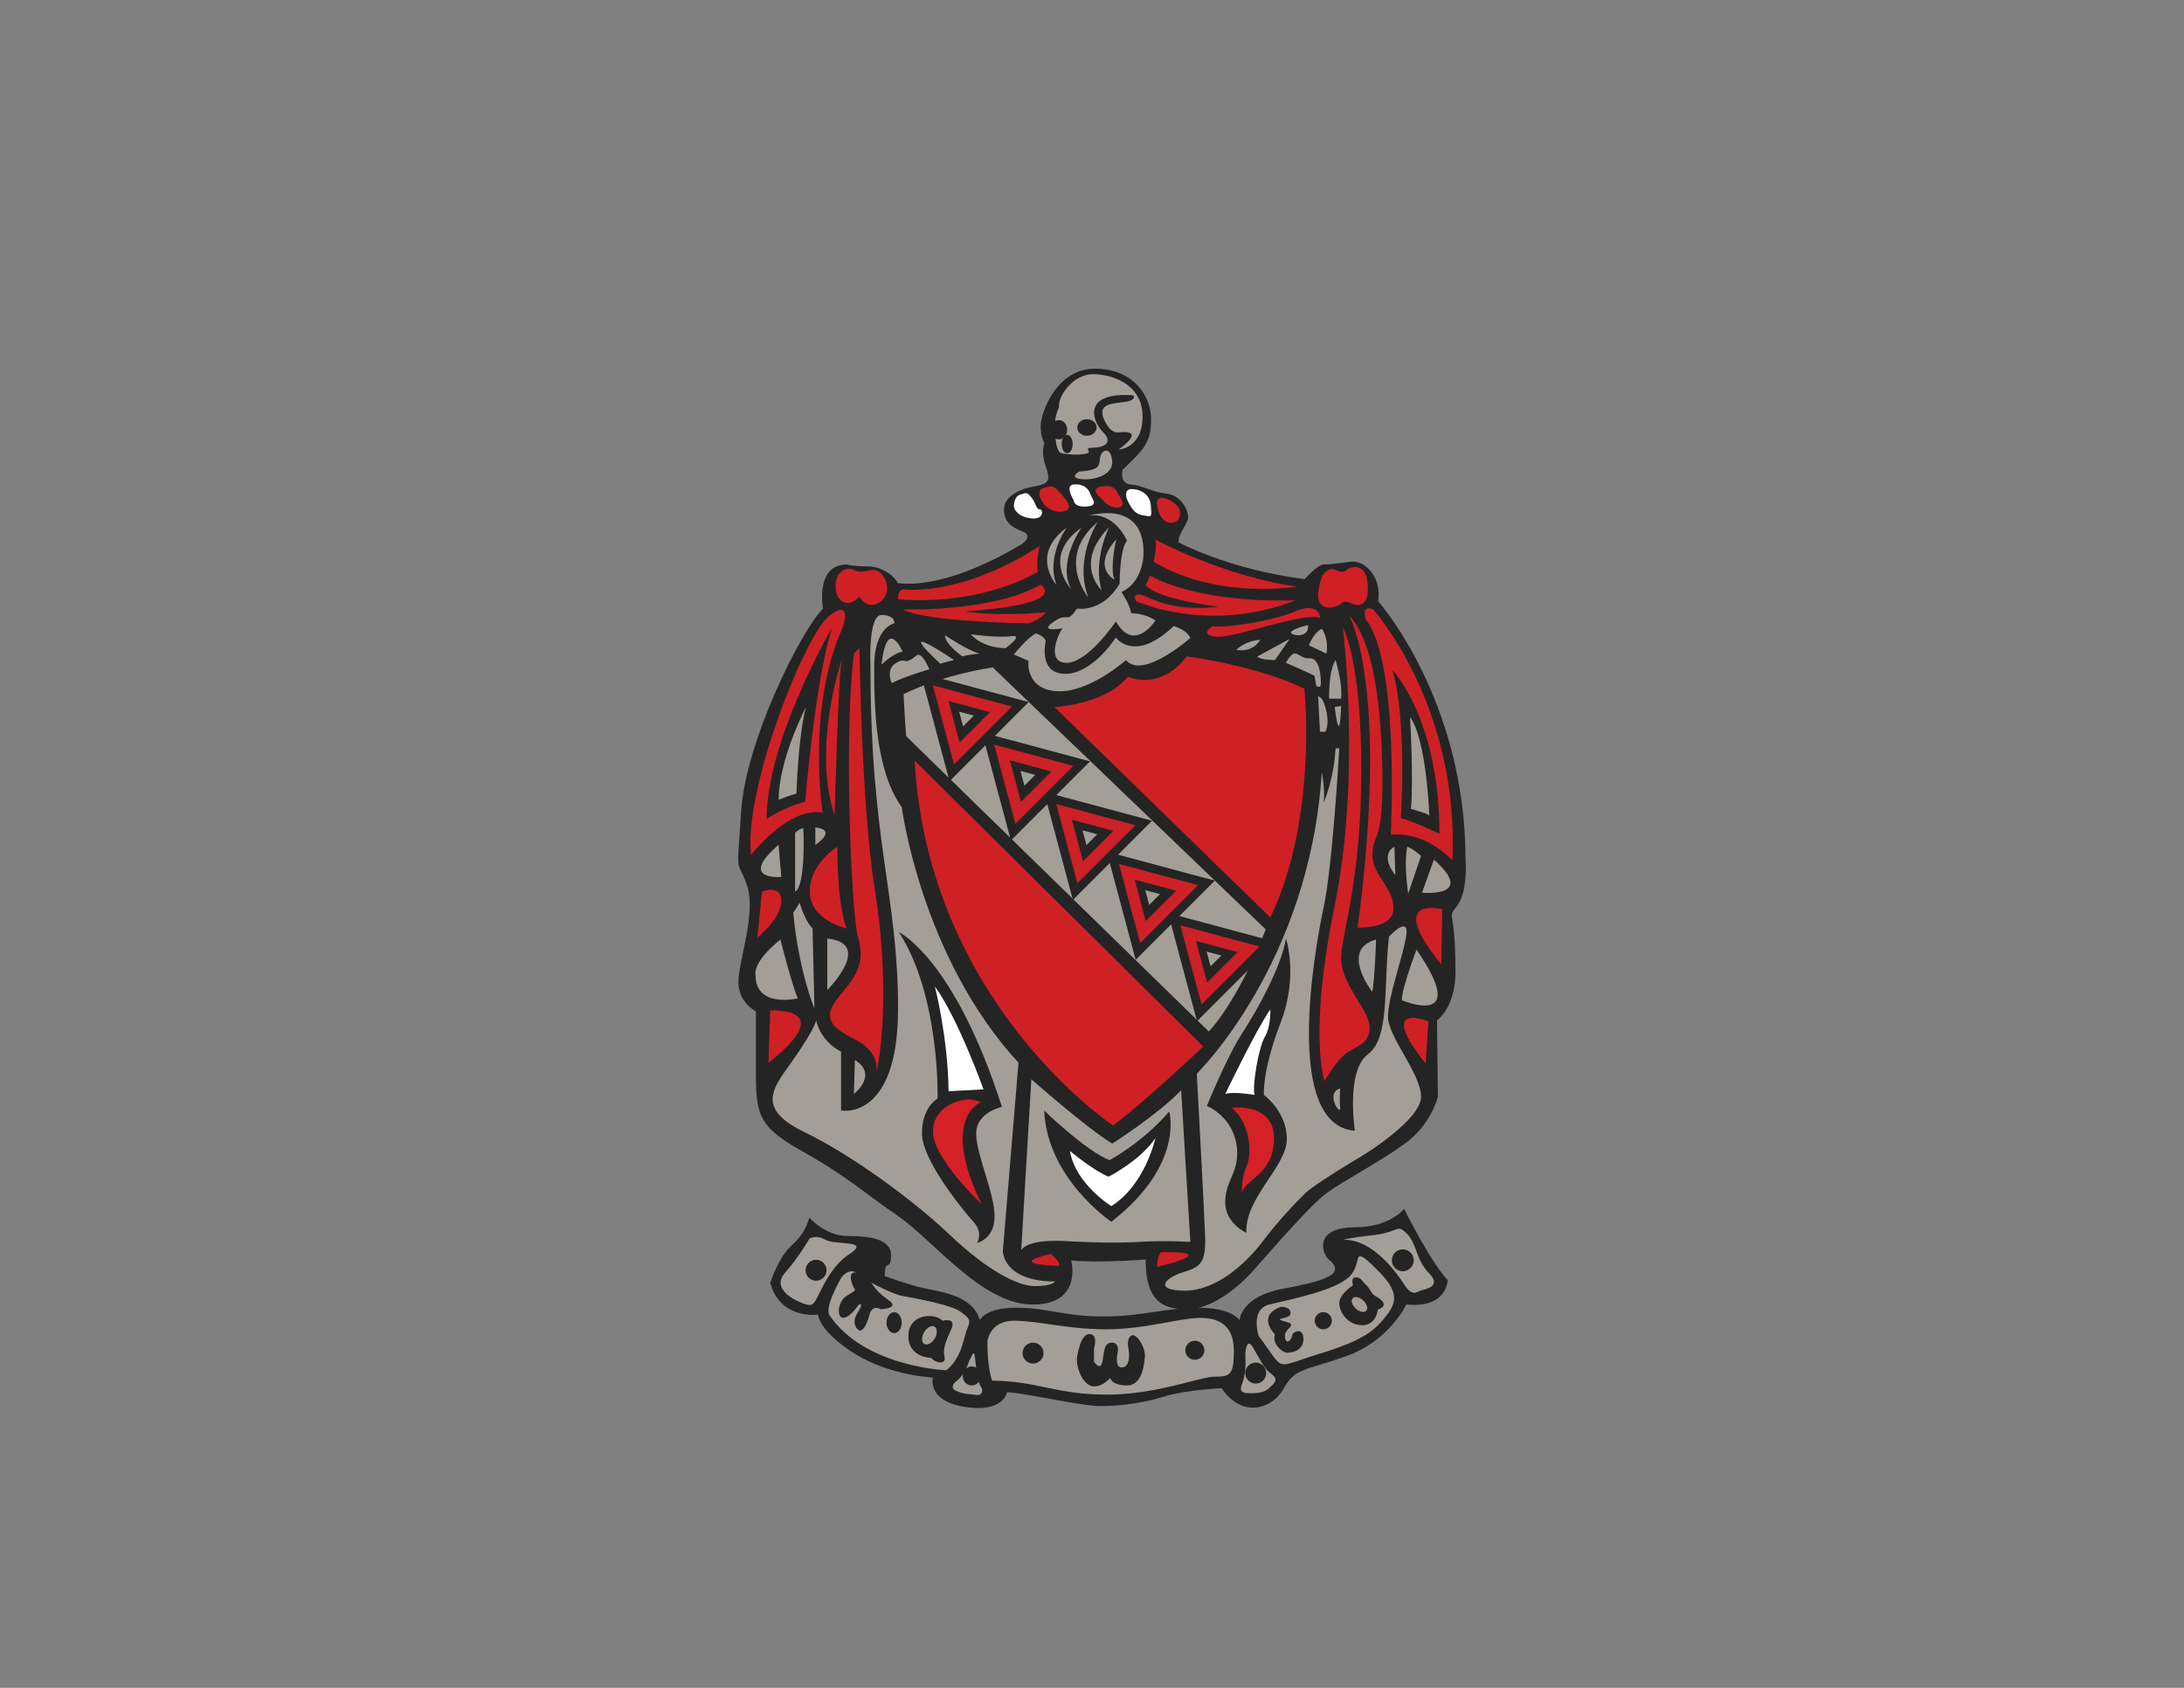 <?xml version="1.0" encoding="utf-8"?>
<!-- Generator: Adobe Illustrator 27.7.0, SVG Export Plug-In . SVG Version: 6.00 Build 0)  -->
<svg version="1.1" xmlns="http://www.w3.org/2000/svg" xmlns:xlink="http://www.w3.org/1999/xlink" x="0px" y="0px"
	 viewBox="0 0 792 612" style="enable-background:new 0 0 792 612;" xml:space="preserve">
<rect x="0" y="0" width="792" height="612" fill="#808080" stroke="none"/>
<style type="text/css">
	.st0{fill:#252424;}
	.st1{fill:#A39F98;}
	.st2{fill:#CD2027;}
	.st3{fill:#CF2026;}
	.st4{fill:#FFFFFF;}
	.st5{fill:#D52027;}
</style>
<g id="Layer_2">
	<path class="st0" d="M479.83,452c0,0-1.33-7,11.5-7c12.83,0,17.83-6.67,17.83-6.67S519,458,525,464.17c0,0-0.17,10.33-15,8.83
		c0,0-6.17,13.17-21.67,18.67S469.67,496,465.5,503.5s-15.17,10.83-22.5-0.17c0,0-13.17,0.67-20.67,3c-7.5,2.33-15.67,3.5-23.17,3.5
		s-28.5-5-34-5c0,0-1.17,7.5-15.17,5.33s-11.67-10.67-11.67-10.67s-15.83-0.67-28.67-8.83c-12.83-8.17-13-14-13-14
		s-13.67,2-17.33-11.5c0,0,3-9.5,8-13.83c5-4.33,6.17-9.83,6.17-9.83s5.83,6.67,13.83,6.67s15.83,1,15.83,7s-2.33,0.83-2.33,7.5
		c0,0,8,3,13.83,4.33s18.17,2.5,20.67,11.67c0,0,1.83-4.5,13.17-4.5s17.5,3.17,31.67,3.17c14.17,0,22.33-3.17,34.5-3.17
		c12.17,0,14.83,4.5,14.83,4.5s0.5-8.5,15.5-11.33c15-2.83,22.58-5.08,17.67-10C482.67,457.33,480,455.83,479.83,452z"/>
	<path class="st0" d="M370.43,197.36c0,0,4.67-3,0.33-4.67c-4.33-1.67-6.67-3.67-6.67-8c0-4.33,5-7.33,11-8.33s5.67-2.67,4-7.67
		c-1.67-5-0.33-8-0.33-8s-1.67-2.67-1.33-7c0.33-4.33,5.67-20,19.67-20c14,0,20.33,10,20.33,18.33c0,8.33-2.33,10.67-10.33,18.33
		c0,0-1.33,5,3,5.33c4.33,0.33,7.33,2.67,13,3.33c5.67,0.67,8.33,7,7.67,9.33c-0.67,2.33-3.67,5.67-3.33,8.33
		c0,0,17.67,9.67,45.67,13.33c0,0,4.67-5.33,7-5.33s4.67-0.33,9.67-1c5-0.67,11.33,5.33,10,14.33c0,0,31.67,35.67,31.67,93.67
		c0,0,1,11.33-3,16.67c-4,5.33-0.67,0.33-0.67,22.67c0,0,1,12.67-6.67,19l0.33,27.67c0,0-2.33,10-12,17c-9.67,7-22,13.33-28,17.67
		s-19,19.33-26.33,27.67c-7.33,8.33-16.67,14.67-24.33,14.67c-7.67,0-15.33-1.33-15.33-18c0,0-16.67,1.33-27,0.33c0,0,4.33,16-14,16
		c-18.33,0-36-23.33-48.67-32c-12.67-8.67-18.33-14.33-35-23.67c-16.67-9.33-16.67-13.67-16.67-31.33v-19.33c0,0-6.33-3-6.33-10.67
		c0-7.67,6.67-25,3-35.33c-3.67-10.33-3.67-1.33-2-26.67s21.67-65.33,29.67-73.33c0,0-3-16,8.67-16c0,0,2.33,0.67,7.67,0.67
		s10,4,10.67,6C325.43,211.36,340.77,215.03,370.43,197.36z"/>
</g>
<g id="Layer_5">
	<path class="st1" d="M282.33,306.33l1,11.67C283.33,318,267.33,319.33,282.33,306.33z"/>
	<path class="st1" d="M295.67,300v6.33C295.67,306.33,304,301,295.67,300z"/>
	<path class="st1" d="M283,340.67c0,0,4.33,17,6.33,21.33c0,0-15.33,3.67-15.33-8.33C274,353.67,272.33,349.33,283,340.67z"/>
	<path class="st1" d="M300,340.33V359C300,359,317,342,300,340.33z"/>
	<path class="st1" d="M288.33,302c0,0,1.67-1.67,3-1.67c0,0,1,20.67-3,23V302z"/>
	<path class="st1" d="M290,327.33c0,0,1.67,6.33,4.67,9.33l0.67,29c0,0-5.67-13.33-7.67-34.67L290,327.33z"/>
	<path class="st1" d="M310,384.33l-0.33,12.33C309.67,396.67,318.67,389.67,310,384.33z"/>
	<path class="st1" d="M296,370c0,0,1,7,9,11.33v21.33c0,0,20.67,4,20.67-37s-10-60-10-124c0,0-1-18.67,4-18.67s4.67,3,4.67,3
		s-7.33,1.33-7.33,15.67c0,14.33,0.33,37.67,10,51c0,0,7,54.33,42.33,92.67l-5.67,68.33c0,0,0,11,19,11c0,0-1,1.67-7.33,1.67
		s-17.33-5.67-31-18.67s-36.33-29.33-52.33-37c-16-7.67-13-14.33-7-22.67S295,373.33,296,370z"/>
	<path class="st1" d="M374,391.33c0,0,20,17.67,29.33,23.33c0,0,16.33-10.33,25-19.33l3.33,55c0,0-8.33-0.67-19,0
		C402,451,386.33,450,386.33,450s-13.33-1-16,3.33L374,391.33z"/>
	<path class="st2" d="M381,454.67c0,0,3.67,2.67,3,4.33C384,459,364,458.67,381,454.67z"/>
	<path class="st2" d="M421,454c0,0-1.67,2.33-1.33,5.33C419.67,459.33,444.34,453.67,421,454z"/>
	<path class="st1" d="M485.67,271.33c0,0-2.33,42-5.67,57.67s-14.67,79,11.33,81c0,0-3.33-21.67,4.67-27.67s5.67-23.33,7.67-42.67
		c0,0,7.33-8,6.33-0.67s-6.67,22.33-6.67,29.67c0,7.33,12,20.67,12,29c0,8.33-20.67,21-20.67,21s-18,10.67-21.33,14
		c-3.33,3.33-9,9-15.33,17.33s-17,18-28.33,18c-11.33,0-7.33-4.67-0.67-6.67s8.33-3.67,8-13.33s-3-58.67-3-58.67s41-40,45.33-109.33
		c0,0,1.33,6.67,0.67,11c0,0,3.67-8,4.33-19.67H485.67z"/>
	<path class="st1" d="M486,394.67c0,0-0.33,3.67,0,7C486.33,405,480.33,396.33,486,394.67z"/>
	<path class="st1" d="M499,340.67c0,0-0.33,12.67-1.33,19C497.67,359.67,485.67,344.33,499,340.67z"/>
	<path class="st1" d="M513.67,344.33c0,0-5.33,14-5.33,18.33C508.33,362.67,533.67,373.33,513.67,344.33z"/>
	<path class="st1" d="M505.67,307l0.33,10.33C506,317.33,500,310.33,505.67,307z"/>
	<path class="st1" d="M510.33,307c0,0,2,0.67,5,3.33L510.67,324C510.67,324,509,313.67,510.33,307z"/>
	<path class="st1" d="M520,311.67l-4.33,12C515.67,323.67,535.67,325.67,520,311.67z"/>
	<path class="st1" d="M448.33,235.67c0,0,3-3.33,8.67-3.67C457,232,454.67,236.67,448.33,235.67z"/>
	<path class="st1" d="M456,238l11.67-6.33l-5.33,7.67C462.33,239.33,456.67,239.33,456,238z"/>
	<path class="st1" d="M466.33,240.33c0,0,8.33,3.67,10.33,4.67l0.67,3.67c0,0,1.67,1.33,1.67-1s-0.33-9.33-4.33-9
		S470,233.67,466.33,240.33z"/>
	<path class="st1" d="M474.33,226.67c0,0-4.67,1-6,2.33C467,230.33,475,232,474.33,226.67z"/>
	<path class="st1" d="M479.33,228c0,0,2.67,3.33,1.67,9l-6.33-3C474.67,234,476.33,229.33,479.33,228z"/>
	<path class="st1" d="M484.33,239.33c0,0,0.07,0.22,0.18,0.62c0.59,2.07,2.38,8.9,1.82,13.38H482
		C482,253.33,481.67,243.33,484.33,239.33z"/>
	<path class="st1" d="M480,254.67c0,0,2.67,6.33,0.67,10.67h-2l-0.67-13C478,252.33,479.67,253.33,480,254.67z"/>
	<path class="st1" d="M484,256.33l2.33-0.33C486.33,256,486,272,484,256.33z"/>
	<path class="st1" d="M352,230c0,0,9.67,1.33,14.67,0.67c5-0.67-2,4.33-2,4.33S357,235.33,352,230z"/>
	<path class="st1" d="M342.67,230.33c0,0,9,6,12.67,6.67c0,0-4.33,0.33-6.33,1C349,238,342.67,233.67,342.67,230.33z"/>
	<path class="st1" d="M346,239.33c0,0-3,0.67-5,1.33C341,240.67,322.33,223.67,346,239.33z"/>
	<path class="st1" d="M337,242.67c0,0-8,2.33-13.67,5c0,0-2.33-5,1.67-7.33c4-2.33,2.41,1.43,7.33-2.67
		C334.33,236,337,242.67,337,242.67z"/>
	<path class="st1" d="M319.67,241c0,0,4.33-4.33,7.67-4.67C327.33,236.33,321.67,223,319.67,241z"/>
	<path class="st1" d="M487.14,449.55c0,0,1.73-0.69,11.04-1.73c9.32-1.04,8.19-4.29,11.99-0.49c3.8,3.8,3.2,9.46,8.03,14.3
		c4.83,4.83-1.38,5.87-2.76,6.21c-1.38,0.35-3.11,2.76-6.21-2.07C506.12,460.94,497.49,449.21,487.14,449.55z"/>
	<path class="st1" d="M456.42,484.41c0,0-3.11-9.66,3.8-11.39s23.47-4.83,28.99-10.01c5.52-5.18-0.04-12.84,10.7-2.07
		c7.07,7.09,6.9,11.04,2.76,16.22c-4.14,5.18-7.59,8.63-24.5,13.81C461.25,496.14,466.43,497.52,456.42,484.41z"/>
	<path class="st1" d="M451.59,490.97c0,0,0.35-6.56,2.76-2.42c2.42,4.14,4.14,7.59,5.87,8.97c1.73,1.38,3.45,2.42,1.38,4.49
		c-2.07,2.07-3.11,3.45-9.66,3.11c0,0-2.76,0-1.73-2.76C451.24,499.6,451.93,497.18,451.59,490.97z"/>
	<path class="st1" d="M358.06,486.48c0,0,0.69-7.59,9.66-7.59c8.97,0,19.33,3.11,33.48,3.11c14.15,0,26.57-4.14,34.17-4.14
		c7.59,0,12.08,3.45,12.08,12.08s-1.42,9.24-6.95,9.24c-5.52,0-20.88,6.5-39.17,6.5c-18.29,0-25.67-5.04-41.55-5.04
		C359.78,500.63,358.06,496.49,358.06,486.48z"/>
	<path class="st1" d="M347.01,504.43c0,0-3.45-1.04,0-3.8c3.45-2.76,4.14-6.9,4.83-7.94c0.69-1.04,1.38-3.8,1.73-0.35
		c0.35,3.45,1.04,8.97,2.07,10.35c1.04,1.38,0.69,3.45-1.73,3.11C351.5,505.46,349.08,505.46,347.01,504.43z"/>
	<path class="st1" d="M293.5,449.17c0,0,2.09-1.69,5.88,0.38c3.8,2.07,16.62-0.05,8.63,5.18c-5.78,3.78-8.97,10.35-11.04,14.5
		c-2.07,4.14-2.42,4.49-5.52,3.45c-3.11-1.04-11.96-5.31-6.78-11.17C289.84,455.63,293.5,449.17,293.5,449.17z"/>
	<path class="st1" d="M311.5,462.17c-3.17-3.17-6.25,0.85-6.25,0.85c-6.56,11.39-4.49,13.8-4.49,13.8
		c12.77,18.98,42.45,20.02,42.45,20.02c5.87-4.83,6.21-12.08,7.59-15.19c1.38-3.11,0.69-3.8-2.76-6.21
		c-3.45-2.42-16.91-4.83-20.71-5.52c-3.8-0.69-11.39-4.83-11.39-4.83L311.5,462.17z"/>
	<path class="st1" d="M459,337l-99-95c0,0-17.17,2.33-32.33,9.67c0,0,0.67,13.67,1,15.33l109.67,107C438.33,374,448.5,364,459,337z"
		/>
</g>
<g id="Layer_4">
	<path class="st0" d="M315.95,465.08c1.79,2.63,2.76,3.8,6.56,6.56c3.8,2.76-3.11,3.11-3.11,3.11s-3.11-2.07-4.14,2.07
		c-1.04,4.14-2.76,6.21-3.8,5.52c-1.04-0.69-2.76-2.76-0.35-6.56c2.42-3.8,0.35-2.76,0.35-2.76c-7.94,11.04-9.32,0-4.49-3.11
		c4.83-3.11,2.76-1.04,1.73-5.52c-1.04-4.49,3.13-2.73,3.13-2.73S313.74,461.83,315.95,465.08z"/>
	<path class="st0" d="M355.64,498.91c0,1.91-1.46,3.45-3.26,3.45c-1.8,0-3.26-1.54-3.26-3.45c0-1.91,1.46-3.45,3.26-3.45
		C354.18,495.45,355.64,497,355.64,498.91z"/>
	<path class="st0" d="M327,479.58c0,2.1-1.24,3.8-2.76,3.8c-1.52,0-2.76-1.7-2.76-3.8c0-2.1,1.24-3.8,2.76-3.8
		C325.76,475.78,327,477.48,327,479.58z"/>
	<path class="st0" d="M299.73,460.59c0,2.1-1.7,3.8-3.8,3.8c-2.1,0-3.8-1.7-3.8-3.8s1.7-3.8,3.8-3.8
		C298.03,456.8,299.73,458.5,299.73,460.59z"/>
	<path class="st0" d="M378.42,490.62c0,2.1-1.7,3.8-3.8,3.8c-2.1,0-3.8-1.7-3.8-3.8c0-2.1,1.7-3.8,3.8-3.8
		C376.72,486.83,378.42,488.53,378.42,490.62z"/>
	<path class="st0" d="M436.75,489.59c0,1.91-1.54,3.45-3.45,3.45c-1.91,0-3.45-1.54-3.45-3.45c0-1.91,1.54-3.45,3.45-3.45
		C435.2,486.13,436.75,487.68,436.75,489.59z"/>
	<path class="st0" d="M459.18,497.87c0,2.1-1.7,3.8-3.8,3.8c-2.1,0-3.8-1.7-3.8-3.8c0-2.1,1.7-3.8,3.8-3.8
		C457.48,494.07,459.18,495.77,459.18,497.87z"/>
	<path class="st0" d="M482.99,478.89c0,1.72-1.39,3.11-3.11,3.11s-3.11-1.39-3.11-3.11c0-1.72,1.39-3.11,3.11-3.11
		S482.99,477.17,482.99,478.89z"/>
	<path class="st0" d="M512.67,456.97c0,2.19-1.78,3.97-3.97,3.97c-2.19,0-3.97-1.78-3.97-3.97c0-2.19,1.78-3.97,3.97-3.97
		C510.9,453,512.67,454.78,512.67,456.97z"/>
	<path class="st0" d="M341.84,478.89c0,0,5.18-1.38,3.11,3.11s-3.11,7.25-2.42,10.01c0.69,2.76-3.11,2.42-4.83,0.35
		c0,0-8.28,0-8.28-7.94S338.73,475.78,341.84,478.89z M338.91,481.04c-1.06-0.63-2.76,0.26-3.79,1.99c-1.03,1.73-1,3.65,0.07,4.28
		c1.06,0.63,2.76-0.26,3.79-1.99C340,483.58,339.97,481.67,338.91,481.04z"/>
	<path class="st0" d="M390.5,492.69c0,0,1.04-8.97,4.49-8.97c3.45,0,1.73,5.18,1.73,5.18v4.83c0,0,2.42,3.8,3.11-0.34
		c0.69-4.14,0.69-6.56,3.45-6.56c2.76,0,2.07,3.45,2.07,3.45s-1.38,5.52,1.38,5.52c2.76,0,3.11-3.8,2.42-7.25
		c-0.69-3.45,1.38-6.56,4.14-2.42c2.76,4.14,1.73,6.9,1.73,6.9s-0.35,9.32-6.21,9.32c-5.87,0-6.21-2.76-6.21-2.76
		s-2.42,3.11-5.87,3.11S390.5,497.18,390.5,492.69z"/>
	<path class="st0" d="M464.5,473.83c0,0,3.5-0.17,3.5,2.33s-7.67,1.5-1.5,3.17c4.48,1.21-1.17,2.33-0.5,5.67s2.67,0,2.67-1
		s4-3,4,1.5s-4.5,5-6,5s-5.5-3.17-4.33-6.67C462.33,483.83,455.5,477.17,464.5,473.83z"/>
	<path class="st0" d="M490.67,466c0,0-1-2.83,1-2.83s2.17,1.33,3.67,2.67c1.5,1.33,2,3.5,3.5,4.17s5.33,3.33,0.83,4.83
		c0,0-0.5,5.67-5.67,5.67s-8.33-4.67-8.33-8S490.67,466,490.67,466z M490.55,470.74c-0.75,0.81-0.26,2.48,1.09,3.73
		c1.35,1.25,3.06,1.61,3.81,0.8c0.75-0.81,0.26-2.48-1.09-3.73C493.01,470.28,491.3,469.93,490.55,470.74z"/>
</g>
<g id="Layer_7">
	<path class="st3" d="M272.33,310c0,0,13.67-17.67,26-15.33c0,0-6-38,7.33-67.33c0,0,3.67-10.67-5-4C292,230,269.67,286,272.33,310z
		"/>
	<path class="st3" d="M305.33,239c0,0-11,32-2.67,56.67C302.67,295.67,304,243.33,305.33,239z"/>
	<path class="st3" d="M276.33,323.33c0,0,7-3,7,3.33c0,6.33-8.67,13.33-8.67,13.33L276.33,323.33z"/>
	<path class="st3" d="M303.67,307c0,0-0.33,19.67,3.33,29.67c0,0-13.33-3-13.33-13.33C293.67,313,303.67,307,303.67,307z"/>
	<path class="st3" d="M309.67,237l2-2c0,0,0.67,57.33,5.67,88.33s2.67,57,0.33,66c0,0,2.33-7.67-8-12.67c-10.33-5-11-9-4.33-16.67
		s8-12.33,5.67-21S306,265.67,309.67,237z"/>
	<path class="st3" d="M279.33,366.33l-0.67,19C278.67,385.33,304.67,366.33,279.33,366.33z"/>
	<path class="st3" d="M487,227.67c0,0,6.67,53.67-3,100.67c-9.67,47-3.67,63.67-3.67,63.67s4.67-8.33,8.67-10.67
		c4-2.33,7.67-3.33,7.67-9c0-5.67-10.33-15.67-10.33-24.67s7.33-27.67,7.33-68.33C493.67,238.67,487,227.67,487,227.67z"/>
	<path class="st3" d="M489.33,223.33c0,0,14.67,25.33,3,113c0,0,13,0.67,13-7c0-7.67-7.67-12-7.67-19.33
		c0-7.33,3.67-4.33,3.67-25.67C501.33,263,499.34,233.67,489.33,223.33z"/>
	<path class="st3" d="M498,221c0,0,31.33,35,28.67,91c0,0-9.33-10.67-22.33-9.33c0,0,3.33-62.33-9-78
		C495.33,224.67,493.33,219,498,221z"/>
	<path class="st3" d="M523,329.67c0,0-21-5.33-0.33,20L523,329.67z"/>
	<path class="st3" d="M518,370.33c0,0-19.33-7.67-1,15.33L518,370.33z"/>
	<path class="st3" d="M331.67,275.79l104.67,103.67c0,0-19.67,18.67-32.67,28.67C403.67,408.12,336.67,363.79,331.67,275.79z"/>
	<path class="st3" d="M460.67,332.67l-78.33-76.33c0,0,18.33-0.67,26.67-11c0,0,11.33,5.67,21.33-7.33c0,0,24.33,3,42.67,11.67
		C473,249.67,478,296.67,460.67,332.67z"/>
</g>
<g id="Layer_6">
	<path class="st0" d="M301.67,227.67c0,0-23.67,40.67-23.67,69.33c0,0,6-4.33,14-6.33C292,290.67,295.33,248.67,301.67,227.67z"/>
	<path class="st0" d="M326,338c0,0,20,9.33,37.33,63.33c0,0-9.33,2-9.33,9.67s6.67,21.67,6.67,30s-6.33,9.67-6.33,9.67
		S356.67,447,353,443s-18.67-22.33-18.67-32s5.67-12.67,5.67-12.67S341,361.33,326,338z"/>
	<path class="st0" d="M505,243c0,0,17,17.67,17,59.33c0,0-9.67-4.67-14-5.67C508,296.67,510.33,261.67,505,243z"/>
	<path class="st0" d="M378.67,402.67c0,0,14.67,14.33,23.67,18c0,0,12-6.33,21.67-17.67c0,0,5.67,19.33-21,40
		C403,443,379.67,427.33,378.67,402.67z"/>
	<path class="st0" d="M466.33,340.33c0,0,4.67,13.33-2,30.67c-6.67,17.33-6,26-6,26s8.33,6,8.33,16s-15.33,21.33-14.67,34
		c0,0-7.67-3.33-7.67-11s4.33-10,4.33-18s-5-14.33-11-17c0,0,7.33-18,13-26.67C456.33,365.67,464.67,350.33,466.33,340.33z"/>
	<path class="st1" d="M367.67,237.33c0,0,4.67-6,8-7.67c0,0,3.22,1.1,3.55,2.76c0,0-2.89,11.9,7.11,11.9s18.31-13.17,18.31-13.17
		s6.69,9.51,21.02-4.16c0,0,4.67,1.33,6,4.33c0,0-17.33,15.33-23.33,8c0,0-12.67,11.33-24,11.33s-11.66-9.03-11.33-11.03
		L367.67,237.33z"/>
	<path class="st1" d="M419,225c0,0-7.67,12-14.33,0.33c0,0-10.17,15-17.83,15s-3.17-10.5-1.5-12.5c0,0-9,1.67-3.33-2.33
		s4.5,1.17,8.5-4.83c0,0,9.17,1.67,15.5-9c0,0,0-12.33,2.67-15.67c0,0-4.5-10.5-14-9c0,0,19.83-6.17,20,13c0,0,0.5,10.67-8,14.67
		c0,0,3.17,4.67,3.5,7.67C410.17,222.33,415.33,222.33,419,225z"/>
	<path class="st1" d="M404.83,195.5c0,0-2.5,10.5-0.67,14.67C404.17,210.17,395.67,206,404.83,195.5z"/>
	<path class="st1" d="M402.17,191.17c0,0-6,12.17-2.67,22.83C399.5,214,389.17,204.5,402.17,191.17z"/>
	<path class="st1" d="M398,189.33c0,0-8.67,13.5-3.33,27.33C394.67,216.67,382.67,202.17,398,189.33z"/>
	<path class="st1" d="M392.17,191.33c0,0-9,12.83-3.67,22.33C388.5,213.67,377.33,201.83,392.17,191.33z"/>
	<path class="st1" d="M386.83,191.33c0,0-7.67,10.33-3.67,20.83C383.17,212.17,373.33,201.17,386.83,191.33z"/>
	<path class="st4" d="M367.67,183.33c0,0,0-3.33,2.33-4c2.33-0.67,2.33-1,4,1s1.67,4.33,3,4.33s1.67,3.67-2.67,3.33
		S367.67,185.33,367.67,183.33z"/>
	<path class="st3" d="M378,182c0,0-2.67-4,0.33-5s3.67-1.33,7,2.67s2.67,5,0.67,5.67C384,186,380,185.33,378,182z"/>
	<path class="st4" d="M389.33,181.33c0,0-3.33-5.33,0-5.67s5.33,1.33,6,3.33s3.33,4.33-1.33,4.67
		C389.33,184,389.33,181.33,389.33,181.33z"/>
	<path class="st3" d="M399.67,181c0,0-5.33-4,0-4.67c5.33-0.67,5.33,2.33,6.33,3.67c1,1.33,2.33,4-1,4S399.67,181,399.67,181z"/>
	<path class="st4" d="M408.67,181c0,0-1.33-3.67,1.67-3.67s6.67,1.67,7,6c0.33,4.33,0.33,4-2,3.67C413,186.67,411,186.33,408.67,181
		z"/>
	<path class="st3" d="M420.33,186c0,0-3-7.33,3-5c6,2.33,5,7,3.33,8C425,190,422,190,420.33,186z"/>
	<path class="st1" d="M391.33,171c0,0-3.67,2,0.33,2.67s12-1,11.67-6.33c-0.33-5.33-3.67-4.67-4.33-1.67S399.67,170.33,391.33,171z"
		/>
	<path class="st1" d="M382.67,152.67c0,0-0.67,11,2.33,11.67c3,0.67,7.67,0.67,9.33,0c1.67-0.67-1.67-2,2-2s7.67-1.67,3.67-5.67
		s-7.67-14.67,11-13.33c0,0,1.33,1.67-2.67,2.33c-4,0.67-10.67,0.33-8,6.33c2.67,6,5.33,4.67,6.67,4.67s7.67-0.33-1.33,6.33
		c0,0,8.67-0.33,8.67-12c0-11.67-11-15.33-18-15.33c-7,0-12.67,7.67-12.33,12C384,147.67,382.67,150.67,382.67,152.67z"/>
</g>
<g id="Layer_8">
	<path class="st4" d="M344,395.67l12.67-0.67c0,0-9.33-26-17.67-37.33C339,357.67,343.67,375.33,344,395.67z"/>
	<path class="st5" d="M355.67,399.67c0,0-15,5.67,0.33,37c0,0-17.67-16.67-17.67-26.33C338.33,400.67,350,396.67,355.67,399.67z"/>
	<path class="st5" d="M446.67,401.67c0,0,15.33-2,15.33,11s-9.67,14.33-11.67,19.67c0,0,0-6.33,1.67-9.33S454.33,408,446.67,401.67z
		"/>
	<path class="st4" d="M444.33,396.67c0,0,11-23,16.33-30.67c0,0,0.33,6-2,10c-2.33,4-4.67,18.33-3.67,21
		C455,397,447,395.67,444.33,396.67z"/>
	<path class="st4" d="M388,417.33c0,0,8.33,7,14,9.33c0,0,11.33-5.67,17-14c0,0-3.67,17-16,24.67C403,437.33,390,429.33,388,417.33z
		"/>
	<path class="st1" d="M292.29,256.33c0,0-9.92,18.92-9.92,33.67c0,0,2.77-1.23,6.46-2.26C288.83,287.74,289.37,267.14,292.29,256.33
		z"/>
	<path class="st1" d="M511.33,260c0,0,1.33,22.33,0.33,33.33c0,0,5.33,1.33,6.67,2.33C518.33,295.67,517.33,268,511.33,260z"/>
	<path class="st0" d="M397.67,155c0,1.66-1.57,3-3.5,3c-1.93,0-3.5-1.34-3.5-3c0-1.66,1.57-3,3.5-3
		C396.1,152,397.67,153.34,397.67,155z"/>
	<ellipse class="st0" cx="384" cy="155.83" rx="3" ry="3.5"/>
	<path class="st0" d="M389,161c0-1.84-0.9-3.33-2-3.33c-1.1,0-2,1.49-2,3.33c0,1.84,0.9,3.33,2,3.33
		C388.1,164.33,389,162.84,389,161z"/>
	<path class="st3" d="M327.33,221c0,0,32.67,1,50-9c0,0,11.67,7-27.33,9.67c0,0,10.33,2,29.33,0.33c0,0-2,2.67-6.33,4
		C373,226,336.67,225.67,327.33,221z"/>
	<path class="st3" d="M325.67,217.33c0,0-0.33-3.33,2-3.67c0,0,20.33,3,49.33-15.67c0,0-1.33,5.67-0.67,9.33
		C376.33,207.33,357,219.66,325.67,217.33z"/>
	<path class="st3" d="M311.67,216.33c0,0,1.67,3,4.33,3c2.67,0,5.67-2.33,5.67-6c0-3.67-2.67-7-5.33-6.67
		c-2.67,0.33-4.33,1.33-6.67,0c-2.33-1.33-6.67,0.33-6.67,5.67c0,5.33,3,6.33,4.67,6.33C309.33,218.67,311.67,216.33,311.67,216.33z
		"/>
	<path class="st3" d="M412,218c0,0-1.67-3,1.67-2.33C417,216.33,424,222,442,220c0,0-22.67-2.67-26.67-8c0,0,0.67-0.33,1.67-3.33
		c0,0,15.67,10,52.67,9C469.67,217.67,442.67,230,412,218z"/>
	<path class="st3" d="M418.33,203.67c0,0,1.33-5,0.67-8c0,0,24.67,13.33,51.33,17C470.33,212.67,441.67,217.67,418.33,203.67z"/>
	<path class="st3" d="M479.5,208.85c0,0,2.12-3.67,5.08-2.12c2.97,1.55,4.1-0.42,4.1-0.42s6.78-3.81,7.34,6.07
		c0.57,9.89-6.21,6.36-6.21,6.36s-2.12-1.41-3.53,0.14C484.86,220.43,474.13,223.68,479.5,208.85z"/>
	<path class="st3" d="M439.81,227.06c0,0-5.23,2.97,0.99,3.81c6.21,0.85,31.92-9.18,37.99-6.78c0,0-0.28-6.21-9.18-2.4
		C460.71,225.51,443.48,227.77,439.81,227.06z"/>
</g>
<g id="Layer_1">
	<g>
		<polygon class="st0" points="335.96,244.63 373.04,254.57 344.34,283.27 334.38,246.07 		"/>
		<polygon class="st2" points="345.97,277.2 338.28,248.5 366.98,256.19 		"/>
		<polygon class="st0" points="347.99,269.23 343.96,254.19 359.01,258.22 		"/>
		<polygon class="st1" points="353.16,259.47 347.81,258.04 349.25,263.39 		"/>
	</g>
	<polygon class="st0" points="358.21,266.13 395.29,276.07 366.59,304.77 356.63,267.57 	"/>
	<polygon class="st2" points="368.22,298.7 360.53,270 389.23,277.69 	"/>
	<polygon class="st0" points="370.24,290.73 366.21,275.69 381.26,279.72 	"/>
	<polygon class="st1" points="375.41,280.97 370.06,279.54 371.5,284.89 	"/>
	<g>
		<polygon class="st0" points="380.7,287.66 417.79,297.6 389.08,326.3 379.12,289.11 		"/>
		<polygon class="st2" points="390.71,320.24 383.02,291.53 411.72,299.22 		"/>
		<polygon class="st0" points="392.74,312.26 388.7,297.22 403.75,301.25 		"/>
		<polygon class="st1" points="397.9,302.5 392.56,301.07 393.99,306.42 		"/>
	</g>
	<g>
		<polygon class="st0" points="403.46,309.38 440.54,319.32 411.84,348.02 401.88,310.82 		"/>
		<polygon class="st2" points="413.47,341.95 405.78,313.25 434.48,320.94 		"/>
		<polygon class="st0" points="415.49,333.98 411.46,318.94 426.51,322.97 		"/>
		<polygon class="st1" points="420.66,324.22 415.31,322.79 416.75,328.13 		"/>
	</g>
	<g>
		<polygon class="st0" points="425.71,331.63 462.79,341.57 434.09,370.27 424.13,333.07 		"/>
		<polygon class="st2" points="435.72,364.2 428.03,335.5 456.73,343.19 		"/>
		<polygon class="st0" points="437.74,356.23 433.71,341.19 448.76,345.22 		"/>
		<polygon class="st1" points="442.91,346.47 437.56,345.04 439,350.38 		"/>
	</g>
	<path class="st1" d="M459.5,338"/>
</g>
</svg>
